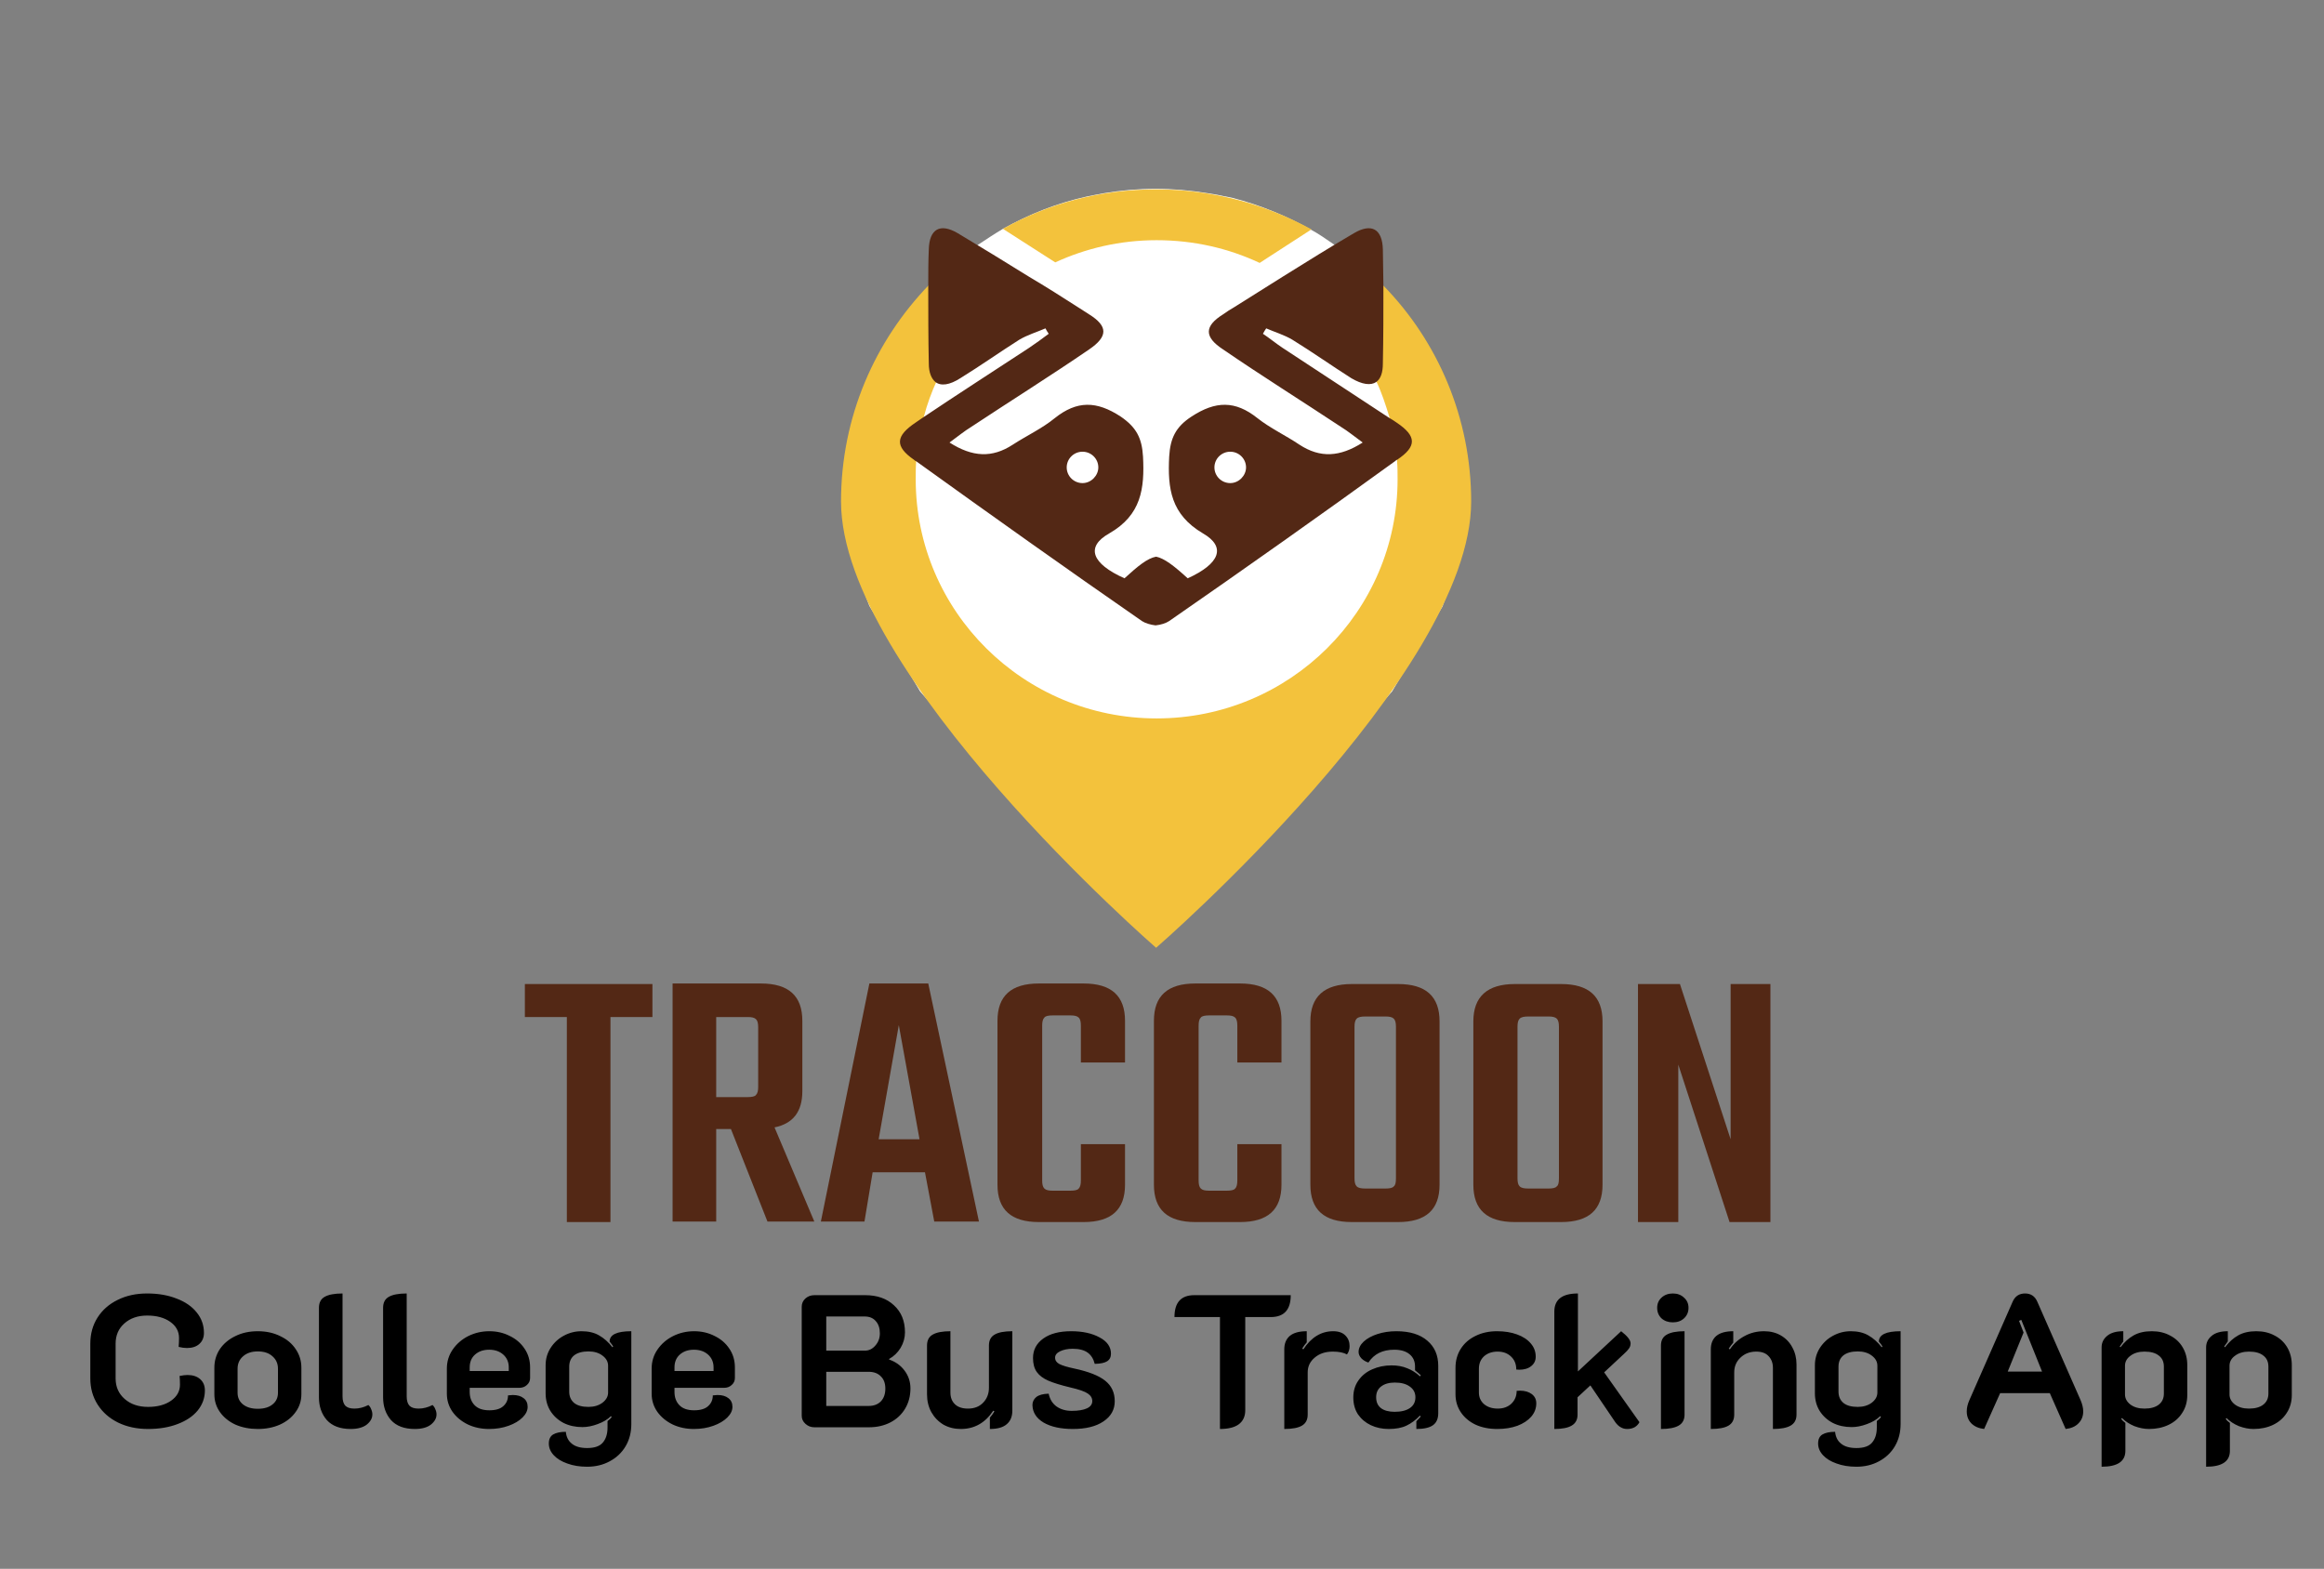 <svg width="197" height="133" viewBox="0 0 197 133" fill="none" xmlns="http://www.w3.org/2000/svg">
<rect x="0" y="0" width="197" height="133" fill="#808080" stroke="none"/>
<path d="M55.305 83.423V86.221H51.747V103.602H48.05V86.221H44.492V83.423H55.305Z" fill="#532815"/>
<path d="M60.711 95.714V103.557H57.014V83.377H64.5C66.857 83.377 68.012 84.432 68.012 86.542V92.504C68.012 94.247 67.226 95.255 65.655 95.577L69.028 103.557H65.055L61.959 95.714H60.711ZM60.711 86.221V93.008H63.391C63.715 93.008 63.992 92.962 64.084 92.825C64.223 92.687 64.269 92.458 64.269 92.137V87.092C64.269 86.771 64.223 86.542 64.084 86.404C63.946 86.267 63.715 86.221 63.391 86.221H60.711Z" fill="#532815"/>
<path d="M79.194 103.557L78.408 99.383H73.972L73.279 103.557H69.583L73.695 83.377H78.686L82.983 103.557H79.194ZM74.481 96.585H77.946L76.19 86.909L74.481 96.585Z" fill="#532815"/>
<path d="M95.366 90.073H91.623V86.954C91.623 86.633 91.577 86.404 91.439 86.267C91.3 86.129 91.069 86.083 90.746 86.083H89.221C88.897 86.083 88.62 86.129 88.528 86.267C88.389 86.404 88.343 86.633 88.343 86.954V100.071C88.343 100.392 88.389 100.621 88.528 100.759C88.666 100.897 88.897 100.942 89.221 100.942H90.746C91.069 100.942 91.346 100.897 91.439 100.759C91.577 100.621 91.623 100.392 91.623 100.071V96.998H95.366V100.438C95.366 102.548 94.211 103.602 91.855 103.602H88.066C85.709 103.602 84.554 102.548 84.554 100.438V86.542C84.554 84.432 85.709 83.377 88.066 83.377H91.855C94.211 83.377 95.366 84.432 95.366 86.542V90.073Z" fill="#532815"/>
<path d="M108.628 90.073H104.885V86.954C104.885 86.633 104.839 86.404 104.7 86.267C104.561 86.129 104.33 86.083 104.007 86.083H102.482C102.159 86.083 101.881 86.129 101.789 86.267C101.65 86.404 101.604 86.633 101.604 86.954V100.071C101.604 100.392 101.65 100.621 101.789 100.759C101.928 100.897 102.159 100.942 102.482 100.942H104.007C104.33 100.942 104.608 100.897 104.7 100.759C104.839 100.621 104.885 100.392 104.885 100.071V96.998H108.628V100.438C108.628 102.548 107.472 103.602 105.116 103.602H101.327C98.97 103.602 97.815 102.548 97.815 100.438V86.542C97.815 84.432 98.97 83.377 101.327 83.377H105.116C107.472 83.377 108.628 84.432 108.628 86.542V90.073Z" fill="#532815"/>
<path d="M114.588 83.423H118.516C120.872 83.423 122.028 84.478 122.028 86.588V100.438C122.028 102.548 120.872 103.602 118.516 103.602H114.588C112.232 103.602 111.077 102.548 111.077 100.438V86.588C111.077 84.478 112.278 83.423 114.588 83.423ZM118.331 99.888V87.046C118.331 86.725 118.285 86.496 118.146 86.358C118.008 86.221 117.777 86.175 117.453 86.175H115.743C115.374 86.175 115.143 86.221 115.004 86.358C114.866 86.496 114.819 86.725 114.819 87.046V99.888C114.819 100.209 114.866 100.438 115.004 100.576C115.143 100.713 115.374 100.759 115.743 100.759H117.453C117.777 100.759 118.054 100.713 118.146 100.576C118.285 100.484 118.331 100.255 118.331 99.888Z" fill="#532815"/>
<path d="M128.404 83.423H132.332C134.688 83.423 135.843 84.478 135.843 86.588V100.438C135.843 102.548 134.688 103.602 132.332 103.602H128.404C126.048 103.602 124.892 102.548 124.892 100.438V86.588C124.892 84.478 126.094 83.423 128.404 83.423ZM132.147 99.888V87.046C132.147 86.725 132.101 86.496 131.962 86.358C131.823 86.221 131.592 86.175 131.269 86.175H129.559C129.19 86.175 128.959 86.221 128.82 86.358C128.681 86.496 128.635 86.725 128.635 87.046V99.888C128.635 100.209 128.681 100.438 128.82 100.576C128.959 100.713 129.19 100.759 129.559 100.759H131.269C131.592 100.759 131.87 100.713 131.962 100.576C132.101 100.484 132.147 100.255 132.147 99.888Z" fill="#532815"/>
<path d="M146.702 83.423H150.075V103.602H146.61L142.266 90.257V103.602H138.847V83.423H142.405L146.702 96.585V83.423Z" fill="#532815"/>
<path d="M118.008 58.612C113.202 64.253 106.04 67.876 98 67.876C89.96 67.876 82.798 64.253 77.992 58.612L73.695 51.365C72.54 48.43 71.893 45.266 71.893 41.964C71.893 35.222 74.481 29.076 78.732 24.445C79.61 23.481 80.534 22.61 81.55 21.785C82.012 21.418 82.475 21.051 82.937 20.73C83.63 20.271 84.323 19.812 85.016 19.4C87.234 18.161 89.636 17.198 92.178 16.648C92.409 16.602 92.64 16.556 92.871 16.51C93.102 16.465 93.379 16.419 93.61 16.373C94.996 16.143 96.475 16.006 97.954 16.006C99.432 16.006 100.911 16.143 102.343 16.373C102.621 16.419 102.898 16.465 103.175 16.51C103.406 16.556 103.591 16.602 103.822 16.648H103.868C104.099 16.694 104.284 16.74 104.515 16.785C106.826 17.382 109.043 18.299 111.077 19.445C111.77 19.812 112.417 20.271 113.017 20.684C113.526 21.051 114.034 21.418 114.542 21.83C115.512 22.61 116.39 23.481 117.268 24.399C121.519 29.031 124.107 35.176 124.107 41.918C124.107 45.22 123.46 48.43 122.305 51.32C122.305 51.32 122.305 51.32 122.305 51.365L118.008 58.612Z" fill="white"/>
<path d="M117.268 24.215C116.437 23.39 115.605 22.61 114.681 21.876L110.383 24.536C113.063 26.554 115.235 29.26 116.668 32.333C117.13 33.296 117.453 34.305 117.777 35.36C118.1 36.552 118.331 37.79 118.423 39.075C118.47 39.579 118.47 40.129 118.47 40.634C118.47 51.824 109.321 60.905 98.046 60.905C86.772 60.905 77.623 51.824 77.623 40.634C77.623 40.084 77.623 39.579 77.669 39.029C77.761 37.745 77.992 36.552 78.316 35.314C78.593 34.259 78.963 33.25 79.425 32.241C80.857 29.077 83.075 26.371 85.801 24.353L81.504 21.693C80.534 22.427 79.656 23.252 78.778 24.123C74.157 28.893 71.292 35.36 71.292 42.514C71.292 57.144 98 80.35 98 80.35C98 80.35 124.708 57.19 124.708 42.514C124.708 35.451 121.889 28.939 117.268 24.215ZM98 16.052C93.287 16.052 88.851 17.244 85.016 19.4L89.452 22.243C92.039 21.051 94.95 20.363 98.046 20.363C101.188 20.363 104.146 21.051 106.779 22.289L111.169 19.445C107.241 17.29 102.759 16.052 98 16.052Z" fill="#F3C23C"/>
<path d="M118.377 35.818C118.192 35.681 117.961 35.543 117.73 35.406C114.727 33.434 111.723 31.461 108.72 29.489C108.166 29.122 107.611 28.664 107.057 28.297C107.149 28.113 107.241 27.976 107.334 27.838C108.073 28.159 108.859 28.389 109.552 28.801C111.261 29.856 112.879 31.003 114.542 32.058C115.466 32.608 116.206 32.7 116.668 32.379C117.037 32.103 117.222 31.599 117.222 30.819C117.268 28.618 117.268 26.417 117.268 24.215C117.268 23.16 117.222 22.151 117.222 21.142C117.176 19.4 116.252 18.895 114.773 19.767C112.74 20.959 110.753 22.197 108.766 23.436C107.38 24.307 105.994 25.178 104.608 26.05C104.284 26.233 104.007 26.417 103.683 26.646C102.066 27.655 102.066 28.572 103.683 29.627C106.964 31.874 110.337 33.984 113.664 36.185C114.265 36.552 114.819 37.011 115.512 37.515C113.572 38.754 111.908 38.845 110.152 37.699C108.997 36.919 107.703 36.323 106.594 35.451C104.7 33.938 103.037 33.984 101.003 35.314C99.663 36.185 99.201 37.148 99.109 38.708C98.97 41.413 99.248 43.615 101.974 45.22C103.961 46.367 103.406 47.788 100.68 49.027C99.525 47.972 98.693 47.33 98 47.192C97.261 47.33 96.475 47.972 95.32 49.027C92.548 47.788 91.993 46.367 94.026 45.22C96.752 43.661 97.03 41.413 96.891 38.708C96.799 37.148 96.337 36.231 94.997 35.314C92.963 33.984 91.3 33.938 89.406 35.451C88.343 36.323 87.049 36.919 85.848 37.699C84.092 38.845 82.428 38.754 80.488 37.515C81.181 37.011 81.735 36.552 82.336 36.185C85.663 33.984 89.036 31.874 92.317 29.627C93.934 28.526 93.934 27.655 92.317 26.646C92.039 26.462 91.808 26.325 91.531 26.141C90.099 25.224 88.666 24.307 87.188 23.436C85.201 22.197 83.168 20.959 81.181 19.767C79.702 18.895 78.778 19.4 78.732 21.142C78.686 22.151 78.686 23.206 78.686 24.215C78.686 26.417 78.686 28.618 78.732 30.819C78.732 31.599 78.963 32.103 79.286 32.379C79.748 32.745 80.488 32.654 81.412 32.058C83.121 31.003 84.739 29.856 86.402 28.801C87.095 28.389 87.881 28.159 88.62 27.838C88.712 28.022 88.805 28.159 88.897 28.297C88.343 28.71 87.788 29.122 87.234 29.489C84.23 31.461 81.227 33.388 78.223 35.406C78.039 35.543 77.808 35.681 77.623 35.818C75.913 36.965 75.821 37.836 77.484 38.983C77.53 39.029 77.577 39.075 77.623 39.075C83.999 43.661 90.376 48.201 96.799 52.65C97.076 52.833 97.538 52.971 97.954 53.017C98.416 52.971 98.832 52.833 99.109 52.65C105.532 48.201 111.954 43.661 118.285 39.075C118.331 39.029 118.377 38.983 118.423 38.983C120.133 37.836 120.087 36.965 118.377 35.818ZM91.762 40.955C91.023 40.955 90.422 40.359 90.422 39.625C90.422 38.891 91.023 38.295 91.762 38.295C92.501 38.295 93.102 38.891 93.102 39.625C93.102 40.313 92.501 40.955 91.762 40.955ZM104.284 40.955C103.545 40.955 102.944 40.359 102.944 39.625C102.944 38.891 103.545 38.295 104.284 38.295C105.023 38.295 105.624 38.891 105.624 39.625C105.624 40.313 105.023 40.955 104.284 40.955Z" fill="#532815"/>
<path d="M12.552 121.144C11.603 121.144 10.755 120.963 10.008 120.6C9.272 120.237 8.696 119.731 8.28 119.08C7.864 118.429 7.656 117.688 7.656 116.856V113.912C7.656 113.08 7.859 112.344 8.264 111.704C8.68 111.053 9.251 110.552 9.976 110.2C10.701 109.837 11.533 109.656 12.472 109.656C13.411 109.656 14.243 109.8 14.968 110.088C15.704 110.365 16.275 110.76 16.68 111.272C17.085 111.773 17.288 112.349 17.288 113C17.288 113.395 17.155 113.709 16.888 113.944C16.632 114.168 16.285 114.28 15.848 114.28C15.635 114.28 15.4 114.248 15.144 114.184C15.165 113.928 15.176 113.677 15.176 113.432C15.176 112.867 14.925 112.408 14.424 112.056C13.923 111.704 13.272 111.528 12.472 111.528C11.683 111.528 11.037 111.752 10.536 112.2C10.045 112.637 9.8 113.208 9.8 113.912V116.856C9.8 117.571 10.056 118.152 10.568 118.6C11.08 119.048 11.741 119.272 12.552 119.272C13.352 119.272 14.003 119.096 14.504 118.744C15.005 118.392 15.256 117.939 15.256 117.384C15.256 117.128 15.245 116.883 15.224 116.648C15.491 116.595 15.715 116.568 15.896 116.568C16.344 116.568 16.701 116.685 16.968 116.92C17.235 117.155 17.368 117.475 17.368 117.88C17.368 118.509 17.165 119.075 16.76 119.576C16.355 120.067 15.784 120.451 15.048 120.728C14.323 121.005 13.491 121.144 12.552 121.144ZM21.851 121.144C21.157 121.144 20.528 121.021 19.962 120.776C19.408 120.52 18.971 120.168 18.651 119.72C18.331 119.272 18.171 118.765 18.171 118.2V115.944C18.171 115.368 18.325 114.845 18.634 114.376C18.954 113.907 19.392 113.539 19.947 113.272C20.501 112.995 21.136 112.856 21.851 112.856C22.565 112.856 23.2 112.995 23.755 113.272C24.32 113.539 24.757 113.907 25.067 114.376C25.387 114.845 25.547 115.368 25.547 115.944V118.2C25.547 118.765 25.381 119.272 25.05 119.72C24.73 120.168 24.288 120.52 23.723 120.776C23.168 121.021 22.544 121.144 21.851 121.144ZM21.851 119.432C22.384 119.432 22.8 119.309 23.099 119.064C23.408 118.819 23.562 118.488 23.562 118.072V116.04C23.562 115.603 23.408 115.251 23.099 114.984C22.8 114.707 22.384 114.568 21.851 114.568C21.328 114.568 20.912 114.707 20.602 114.984C20.293 115.251 20.139 115.603 20.139 116.04V118.072C20.139 118.488 20.293 118.819 20.602 119.064C20.912 119.309 21.328 119.432 21.851 119.432ZM29.724 121.144C28.839 121.144 28.167 120.893 27.708 120.392C27.26 119.88 27.036 119.235 27.036 118.456V110.872C27.036 110.435 27.196 110.125 27.516 109.944C27.847 109.752 28.354 109.656 29.036 109.656V118.376C29.036 118.739 29.116 119.005 29.276 119.176C29.436 119.336 29.692 119.416 30.044 119.416C30.439 119.416 30.834 119.315 31.228 119.112C31.335 119.208 31.415 119.331 31.468 119.48C31.532 119.619 31.564 119.763 31.564 119.912C31.564 120.232 31.404 120.52 31.084 120.776C30.764 121.021 30.311 121.144 29.724 121.144ZM35.162 121.144C34.276 121.144 33.604 120.893 33.146 120.392C32.698 119.88 32.474 119.235 32.474 118.456V110.872C32.474 110.435 32.634 110.125 32.954 109.944C33.284 109.752 33.791 109.656 34.474 109.656V118.376C34.474 118.739 34.554 119.005 34.714 119.176C34.874 119.336 35.13 119.416 35.482 119.416C35.876 119.416 36.271 119.315 36.666 119.112C36.772 119.208 36.852 119.331 36.906 119.48C36.97 119.619 37.002 119.763 37.002 119.912C37.002 120.232 36.842 120.52 36.522 120.776C36.202 121.021 35.748 121.144 35.162 121.144ZM41.463 121.144C40.802 121.144 40.199 121.016 39.655 120.76C39.111 120.493 38.679 120.136 38.359 119.688C38.039 119.229 37.879 118.717 37.879 118.152V116.024C37.879 115.427 38.045 114.888 38.375 114.408C38.706 113.928 39.143 113.549 39.687 113.272C40.242 112.995 40.839 112.856 41.479 112.856C42.109 112.856 42.685 112.989 43.207 113.256C43.741 113.512 44.162 113.875 44.471 114.344C44.781 114.803 44.935 115.331 44.935 115.928V116.824C44.935 117.059 44.845 117.256 44.663 117.416C44.493 117.576 44.274 117.656 44.007 117.656H39.815V118.008C39.815 118.467 39.954 118.84 40.231 119.128C40.509 119.416 40.925 119.56 41.479 119.56C42.013 119.56 42.407 119.443 42.663 119.208C42.93 118.973 43.063 118.669 43.063 118.296C43.255 118.275 43.389 118.264 43.463 118.264C43.858 118.264 44.167 118.355 44.391 118.536C44.615 118.707 44.727 118.952 44.727 119.272C44.727 119.581 44.583 119.88 44.295 120.168C44.007 120.456 43.613 120.691 43.111 120.872C42.61 121.053 42.061 121.144 41.463 121.144ZM43.127 116.232V115.928C43.127 115.48 42.973 115.117 42.663 114.84C42.354 114.563 41.954 114.424 41.463 114.424C40.973 114.424 40.573 114.563 40.263 114.84C39.965 115.107 39.815 115.469 39.815 115.928V116.232H43.127ZM49.771 124.344C49.142 124.344 48.582 124.253 48.091 124.072C47.601 123.901 47.217 123.667 46.939 123.368C46.662 123.069 46.523 122.739 46.523 122.376C46.523 122.013 46.646 121.757 46.891 121.608C47.147 121.459 47.505 121.384 47.963 121.384C48.006 121.821 48.177 122.157 48.475 122.392C48.774 122.637 49.206 122.76 49.771 122.76C50.401 122.76 50.843 122.605 51.099 122.296C51.366 121.987 51.499 121.56 51.499 121.016V120.472C51.659 120.355 51.777 120.243 51.851 120.136L51.787 120.056C51.51 120.333 51.137 120.557 50.667 120.728C50.209 120.899 49.777 120.984 49.371 120.984C48.774 120.984 48.241 120.867 47.771 120.632C47.302 120.387 46.929 120.045 46.651 119.608C46.385 119.171 46.251 118.675 46.251 118.12V115.736C46.251 115.203 46.39 114.717 46.667 114.28C46.955 113.832 47.329 113.485 47.787 113.24C48.257 112.984 48.758 112.856 49.291 112.856C49.878 112.856 50.374 112.973 50.779 113.208C51.195 113.443 51.574 113.779 51.915 114.216L51.979 114.152C51.926 114.056 51.825 113.917 51.675 113.736C51.675 113.149 52.289 112.856 53.515 112.856V120.728C53.515 121.432 53.355 122.056 53.035 122.6C52.715 123.144 52.267 123.571 51.691 123.88C51.126 124.189 50.486 124.344 49.771 124.344ZM49.883 119.272C50.353 119.272 50.747 119.155 51.067 118.92C51.387 118.675 51.547 118.387 51.547 118.056V115.784C51.547 115.443 51.387 115.155 51.067 114.92C50.758 114.685 50.363 114.568 49.883 114.568C49.361 114.568 48.955 114.68 48.667 114.904C48.39 115.128 48.251 115.448 48.251 115.864V117.976C48.251 118.381 48.39 118.701 48.667 118.936C48.945 119.16 49.35 119.272 49.883 119.272ZM58.823 121.144C58.161 121.144 57.559 121.016 57.015 120.76C56.471 120.493 56.039 120.136 55.719 119.688C55.399 119.229 55.239 118.717 55.239 118.152V116.024C55.239 115.427 55.404 114.888 55.735 114.408C56.065 113.928 56.503 113.549 57.047 113.272C57.601 112.995 58.199 112.856 58.839 112.856C59.468 112.856 60.044 112.989 60.567 113.256C61.1 113.512 61.521 113.875 61.831 114.344C62.14 114.803 62.295 115.331 62.295 115.928V116.824C62.295 117.059 62.204 117.256 62.023 117.416C61.852 117.576 61.633 117.656 61.367 117.656H57.175V118.008C57.175 118.467 57.313 118.84 57.591 119.128C57.868 119.416 58.284 119.56 58.839 119.56C59.372 119.56 59.767 119.443 60.023 119.208C60.289 118.973 60.423 118.669 60.423 118.296C60.615 118.275 60.748 118.264 60.823 118.264C61.217 118.264 61.527 118.355 61.751 118.536C61.975 118.707 62.087 118.952 62.087 119.272C62.087 119.581 61.943 119.88 61.655 120.168C61.367 120.456 60.972 120.691 60.471 120.872C59.969 121.053 59.42 121.144 58.823 121.144ZM60.487 116.232V115.928C60.487 115.48 60.332 115.117 60.023 114.84C59.713 114.563 59.313 114.424 58.823 114.424C58.332 114.424 57.932 114.563 57.623 114.84C57.324 115.107 57.175 115.469 57.175 115.928V116.232H60.487ZM69.032 121C68.744 121 68.493 120.904 68.28 120.712C68.066 120.52 67.96 120.291 67.96 120.024V110.776C67.96 110.509 68.061 110.28 68.264 110.088C68.477 109.896 68.733 109.8 69.032 109.8H73.336C74.36 109.8 75.176 110.088 75.784 110.664C76.402 111.229 76.712 111.992 76.712 112.952C76.712 113.411 76.589 113.848 76.344 114.264C76.098 114.669 75.773 114.984 75.368 115.208V115.256C75.922 115.448 76.36 115.763 76.68 116.2C77.01 116.637 77.176 117.139 77.176 117.704C77.176 118.344 77.026 118.915 76.728 119.416C76.429 119.917 76.013 120.307 75.48 120.584C74.946 120.861 74.338 121 73.656 121H69.032ZM73.304 114.504C73.656 114.504 73.954 114.36 74.2 114.072C74.456 113.784 74.584 113.437 74.584 113.032C74.584 112.595 74.466 112.248 74.232 111.992C74.008 111.736 73.698 111.608 73.304 111.608H70.04V114.504H73.304ZM73.624 119.192C74.061 119.192 74.408 119.064 74.664 118.808C74.92 118.541 75.048 118.179 75.048 117.72C75.048 117.272 74.92 116.925 74.664 116.68C74.418 116.424 74.072 116.296 73.624 116.296H70.04V119.192H73.624ZM85.813 119.592C85.813 120.093 85.653 120.477 85.333 120.744C85.024 121.011 84.549 121.144 83.909 121.144V120.184C84.048 120.024 84.176 119.848 84.293 119.656L84.197 119.592C83.515 120.627 82.597 121.144 81.445 121.144C80.901 121.144 80.411 121.021 79.973 120.776C79.547 120.52 79.205 120.168 78.949 119.72C78.704 119.272 78.581 118.765 78.581 118.2V114.072C78.581 113.635 78.741 113.325 79.061 113.144C79.392 112.952 79.893 112.856 80.565 112.856V118.056C80.565 118.472 80.693 118.803 80.949 119.048C81.205 119.293 81.573 119.416 82.053 119.416C82.587 119.416 83.013 119.251 83.333 118.92C83.664 118.579 83.829 118.157 83.829 117.656V114.072C83.829 113.635 83.989 113.325 84.309 113.144C84.629 112.952 85.131 112.856 85.813 112.856V119.592ZM90.942 121.144C89.918 121.144 89.091 120.963 88.462 120.6C87.843 120.227 87.529 119.731 87.518 119.112C87.518 118.845 87.625 118.621 87.838 118.44C88.062 118.259 88.414 118.163 88.894 118.152C88.99 118.621 89.214 118.984 89.566 119.24C89.918 119.485 90.345 119.608 90.846 119.608C91.39 119.608 91.817 119.539 92.126 119.4C92.435 119.261 92.59 119.053 92.59 118.776C92.59 118.52 92.462 118.307 92.206 118.136C91.961 117.965 91.47 117.795 90.734 117.624C89.934 117.432 89.31 117.24 88.862 117.048C88.425 116.856 88.099 116.611 87.886 116.312C87.673 116.013 87.566 115.619 87.566 115.128C87.566 114.445 87.854 113.896 88.43 113.48C89.006 113.064 89.795 112.856 90.798 112.856C91.769 112.856 92.574 113.032 93.214 113.384C93.854 113.725 94.174 114.184 94.174 114.76C94.174 115.048 94.067 115.261 93.854 115.4C93.641 115.539 93.289 115.613 92.798 115.624C92.691 115.197 92.489 114.877 92.19 114.664C91.891 114.451 91.47 114.344 90.926 114.344C90.521 114.344 90.169 114.413 89.87 114.552C89.582 114.691 89.438 114.872 89.438 115.096C89.438 115.331 89.561 115.512 89.806 115.64C90.051 115.768 90.478 115.896 91.086 116.024C92.281 116.28 93.145 116.621 93.678 117.048C94.222 117.475 94.494 118.056 94.494 118.792C94.494 119.507 94.174 120.077 93.534 120.504C92.905 120.931 92.041 121.144 90.942 121.144ZM103.413 111.656H99.557C99.557 110.419 100.117 109.8 101.237 109.8H109.413C109.413 111.037 108.848 111.656 107.717 111.656H105.557V119.56C105.557 120.072 105.376 120.467 105.013 120.744C104.651 121.011 104.117 121.144 103.413 121.144V111.656ZM112.978 114.584C112.349 114.584 111.837 114.755 111.442 115.096C111.047 115.427 110.85 115.843 110.85 116.344V119.928C110.85 120.355 110.69 120.664 110.37 120.856C110.05 121.048 109.549 121.144 108.866 121.144V114.392C108.866 113.901 109.021 113.523 109.33 113.256C109.65 112.989 110.13 112.856 110.77 112.856V113.8C110.61 113.981 110.482 114.157 110.386 114.328L110.482 114.392C111.154 113.368 111.997 112.856 113.01 112.856C113.469 112.856 113.815 112.979 114.05 113.224C114.285 113.459 114.402 113.757 114.402 114.12C114.402 114.397 114.327 114.632 114.178 114.824C113.89 114.664 113.49 114.584 112.978 114.584ZM117.709 121.144C117.165 121.144 116.664 121.037 116.205 120.824C115.757 120.611 115.395 120.307 115.117 119.912C114.851 119.507 114.717 119.027 114.717 118.472C114.717 117.917 114.861 117.437 115.149 117.032C115.437 116.616 115.827 116.301 116.317 116.088C116.819 115.864 117.368 115.752 117.965 115.752C118.456 115.752 118.893 115.832 119.277 115.992C119.672 116.141 120.035 116.371 120.365 116.68L120.445 116.6C120.349 116.504 120.184 116.36 119.949 116.168V115.848C119.949 115.411 119.795 115.064 119.485 114.808C119.176 114.552 118.744 114.424 118.189 114.424C117.197 114.424 116.467 114.787 115.997 115.512C115.763 115.437 115.565 115.32 115.405 115.16C115.245 114.989 115.165 114.808 115.165 114.616C115.165 114.296 115.309 114.003 115.597 113.736C115.885 113.469 116.275 113.256 116.765 113.096C117.256 112.936 117.789 112.856 118.365 112.856C119.496 112.856 120.371 113.123 120.989 113.656C121.608 114.179 121.917 114.893 121.917 115.8V119.8C121.917 120.269 121.768 120.611 121.469 120.824C121.171 121.037 120.701 121.144 120.061 121.144V120.488C120.243 120.307 120.365 120.173 120.429 120.088L120.365 120.008C120.013 120.381 119.635 120.664 119.229 120.856C118.835 121.048 118.328 121.144 117.709 121.144ZM118.221 119.688C118.776 119.688 119.208 119.581 119.517 119.368C119.827 119.155 119.981 118.851 119.981 118.456C119.981 118.072 119.821 117.768 119.501 117.544C119.192 117.32 118.771 117.208 118.237 117.208C117.747 117.208 117.357 117.32 117.069 117.544C116.792 117.757 116.653 118.061 116.653 118.456C116.653 118.861 116.792 119.171 117.069 119.384C117.347 119.587 117.731 119.688 118.221 119.688ZM126.915 121.144C126.222 121.144 125.609 121.021 125.075 120.776C124.542 120.52 124.126 120.168 123.827 119.72C123.529 119.272 123.379 118.765 123.379 118.2V115.96C123.379 115.352 123.529 114.813 123.827 114.344C124.126 113.875 124.542 113.512 125.075 113.256C125.609 112.989 126.217 112.856 126.899 112.856C127.539 112.856 128.105 112.947 128.595 113.128C129.097 113.309 129.486 113.565 129.763 113.896C130.041 114.216 130.179 114.589 130.179 115.016C130.179 115.347 130.051 115.613 129.795 115.816C129.539 116.019 129.203 116.12 128.787 116.12C128.67 116.12 128.585 116.115 128.531 116.104C128.531 115.645 128.382 115.277 128.083 115C127.795 114.723 127.417 114.584 126.947 114.584C126.478 114.584 126.094 114.717 125.795 114.984C125.507 115.251 125.363 115.603 125.363 116.04V118.056C125.363 118.461 125.513 118.792 125.811 119.048C126.11 119.293 126.494 119.416 126.963 119.416C127.433 119.416 127.817 119.277 128.115 119C128.414 118.712 128.563 118.349 128.563 117.912C128.627 117.901 128.718 117.896 128.835 117.896C129.251 117.896 129.587 117.992 129.843 118.184C130.099 118.376 130.227 118.637 130.227 118.968C130.227 119.395 130.083 119.773 129.795 120.104C129.518 120.424 129.129 120.68 128.627 120.872C128.126 121.053 127.555 121.144 126.915 121.144ZM138.973 120.568C138.877 120.749 138.738 120.893 138.557 121C138.375 121.096 138.167 121.144 137.933 121.144C137.73 121.144 137.549 121.096 137.389 121C137.229 120.915 137.074 120.771 136.925 120.568L134.812 117.448L133.725 118.456V119.928C133.725 120.355 133.559 120.664 133.229 120.856C132.909 121.048 132.418 121.144 131.757 121.144V111.192C131.757 110.168 132.423 109.656 133.757 109.656V116.264L137.421 112.856C137.954 113.272 138.221 113.613 138.221 113.88C138.221 114.051 138.173 114.2 138.077 114.328C137.991 114.456 137.853 114.605 137.661 114.776L135.981 116.344L138.973 120.568ZM141.803 112.104C141.419 112.104 141.099 111.992 140.843 111.768C140.598 111.533 140.475 111.235 140.475 110.872C140.475 110.52 140.598 110.232 140.843 110.008C141.099 109.773 141.419 109.656 141.803 109.656C142.187 109.656 142.502 109.773 142.747 110.008C143.003 110.232 143.131 110.52 143.131 110.872C143.131 111.235 143.003 111.533 142.747 111.768C142.502 111.992 142.187 112.104 141.803 112.104ZM140.795 114.072C140.795 113.635 140.961 113.325 141.291 113.144C141.622 112.952 142.123 112.856 142.795 112.856V119.928C142.795 120.355 142.63 120.664 142.299 120.856C141.969 121.048 141.467 121.144 140.795 121.144V114.072ZM145.022 114.392C145.022 113.901 145.177 113.523 145.486 113.256C145.806 112.989 146.286 112.856 146.926 112.856V113.816C146.798 113.965 146.67 114.136 146.542 114.328L146.638 114.392C146.958 113.912 147.369 113.539 147.87 113.272C148.371 112.995 148.926 112.856 149.534 112.856C150.078 112.856 150.558 112.979 150.974 113.224C151.39 113.469 151.71 113.805 151.934 114.232C152.169 114.659 152.286 115.139 152.286 115.672V119.928C152.286 120.355 152.121 120.664 151.79 120.856C151.459 121.048 150.958 121.144 150.286 121.144V115.96C150.286 115.555 150.163 115.224 149.918 114.968C149.683 114.712 149.337 114.584 148.878 114.584C148.334 114.584 147.886 114.755 147.534 115.096C147.182 115.427 147.006 115.843 147.006 116.344V119.928C147.006 120.355 146.846 120.664 146.526 120.856C146.206 121.048 145.705 121.144 145.022 121.144V114.392ZM157.365 124.344C156.736 124.344 156.176 124.253 155.685 124.072C155.194 123.901 154.81 123.667 154.533 123.368C154.256 123.069 154.117 122.739 154.117 122.376C154.117 122.013 154.24 121.757 154.485 121.608C154.741 121.459 155.098 121.384 155.557 121.384C155.6 121.821 155.77 122.157 156.069 122.392C156.368 122.637 156.8 122.76 157.365 122.76C157.994 122.76 158.437 122.605 158.693 122.296C158.96 121.987 159.093 121.56 159.093 121.016V120.472C159.253 120.355 159.37 120.243 159.445 120.136L159.381 120.056C159.104 120.333 158.73 120.557 158.261 120.728C157.802 120.899 157.37 120.984 156.965 120.984C156.368 120.984 155.834 120.867 155.365 120.632C154.896 120.387 154.522 120.045 154.245 119.608C153.978 119.171 153.845 118.675 153.845 118.12V115.736C153.845 115.203 153.984 114.717 154.261 114.28C154.549 113.832 154.922 113.485 155.381 113.24C155.85 112.984 156.352 112.856 156.885 112.856C157.472 112.856 157.968 112.973 158.373 113.208C158.789 113.443 159.168 113.779 159.509 114.216L159.573 114.152C159.52 114.056 159.418 113.917 159.269 113.736C159.269 113.149 159.882 112.856 161.109 112.856V120.728C161.109 121.432 160.949 122.056 160.629 122.6C160.309 123.144 159.861 123.571 159.285 123.88C158.72 124.189 158.08 124.344 157.365 124.344ZM157.477 119.272C157.946 119.272 158.341 119.155 158.661 118.92C158.981 118.675 159.141 118.387 159.141 118.056V115.784C159.141 115.443 158.981 115.155 158.661 114.92C158.352 114.685 157.957 114.568 157.477 114.568C156.954 114.568 156.549 114.68 156.261 114.904C155.984 115.128 155.845 115.448 155.845 115.864V117.976C155.845 118.381 155.984 118.701 156.261 118.936C156.538 119.16 156.944 119.272 157.477 119.272ZM168.189 121.144C167.731 121.091 167.368 120.931 167.101 120.664C166.845 120.397 166.717 120.061 166.717 119.656C166.717 119.347 166.792 119.027 166.941 118.696L170.605 110.36C170.808 109.891 171.16 109.656 171.661 109.656C172.152 109.656 172.499 109.891 172.701 110.36L176.365 118.696C176.515 119.048 176.589 119.368 176.589 119.656C176.589 120.061 176.456 120.397 176.189 120.664C175.933 120.931 175.571 121.091 175.101 121.144L173.757 118.104H169.549L168.189 121.144ZM173.101 116.28L171.341 111.896L171.149 111.976L171.533 112.968L170.189 116.28H173.101ZM178.147 114.232C178.147 113.837 178.302 113.512 178.611 113.256C178.92 112.989 179.379 112.856 179.987 112.856V113.72C179.806 113.965 179.704 114.109 179.683 114.152L179.747 114.216C180.088 113.768 180.462 113.432 180.867 113.208C181.283 112.973 181.795 112.856 182.403 112.856C182.99 112.856 183.507 112.979 183.955 113.224C184.414 113.459 184.771 113.795 185.027 114.232C185.283 114.669 185.411 115.171 185.411 115.736V118.264C185.411 118.84 185.267 119.347 184.979 119.784C184.702 120.221 184.318 120.557 183.827 120.792C183.336 121.027 182.782 121.144 182.163 121.144C181.768 121.144 181.358 121.064 180.931 120.904C180.515 120.733 180.163 120.504 179.875 120.216L179.811 120.296C179.886 120.403 180.003 120.515 180.163 120.632V123C180.163 123.896 179.491 124.344 178.147 124.344V114.232ZM181.779 119.416C182.302 119.416 182.707 119.304 182.995 119.08C183.283 118.856 183.427 118.541 183.427 118.136V115.864C183.427 115.448 183.283 115.133 182.995 114.92C182.718 114.696 182.312 114.584 181.779 114.584C181.299 114.584 180.904 114.701 180.595 114.936C180.286 115.16 180.131 115.443 180.131 115.784V118.216C180.131 118.547 180.28 118.829 180.579 119.064C180.888 119.299 181.288 119.416 181.779 119.416ZM187.007 114.232C187.007 113.837 187.161 113.512 187.471 113.256C187.78 112.989 188.239 112.856 188.847 112.856V113.72C188.665 113.965 188.564 114.109 188.543 114.152L188.607 114.216C188.948 113.768 189.321 113.432 189.727 113.208C190.143 112.973 190.655 112.856 191.263 112.856C191.849 112.856 192.367 112.979 192.815 113.224C193.273 113.459 193.631 113.795 193.887 114.232C194.143 114.669 194.271 115.171 194.271 115.736V118.264C194.271 118.84 194.127 119.347 193.839 119.784C193.561 120.221 193.177 120.557 192.687 120.792C192.196 121.027 191.641 121.144 191.023 121.144C190.628 121.144 190.217 121.064 189.791 120.904C189.375 120.733 189.023 120.504 188.735 120.216L188.671 120.296C188.745 120.403 188.863 120.515 189.023 120.632V123C189.023 123.896 188.351 124.344 187.007 124.344V114.232ZM190.639 119.416C191.161 119.416 191.567 119.304 191.855 119.08C192.143 118.856 192.287 118.541 192.287 118.136V115.864C192.287 115.448 192.143 115.133 191.855 114.92C191.577 114.696 191.172 114.584 190.639 114.584C190.159 114.584 189.764 114.701 189.455 114.936C189.145 115.16 188.991 115.443 188.991 115.784V118.216C188.991 118.547 189.14 118.829 189.439 119.064C189.748 119.299 190.148 119.416 190.639 119.416Z" fill="black"/>
</svg>
